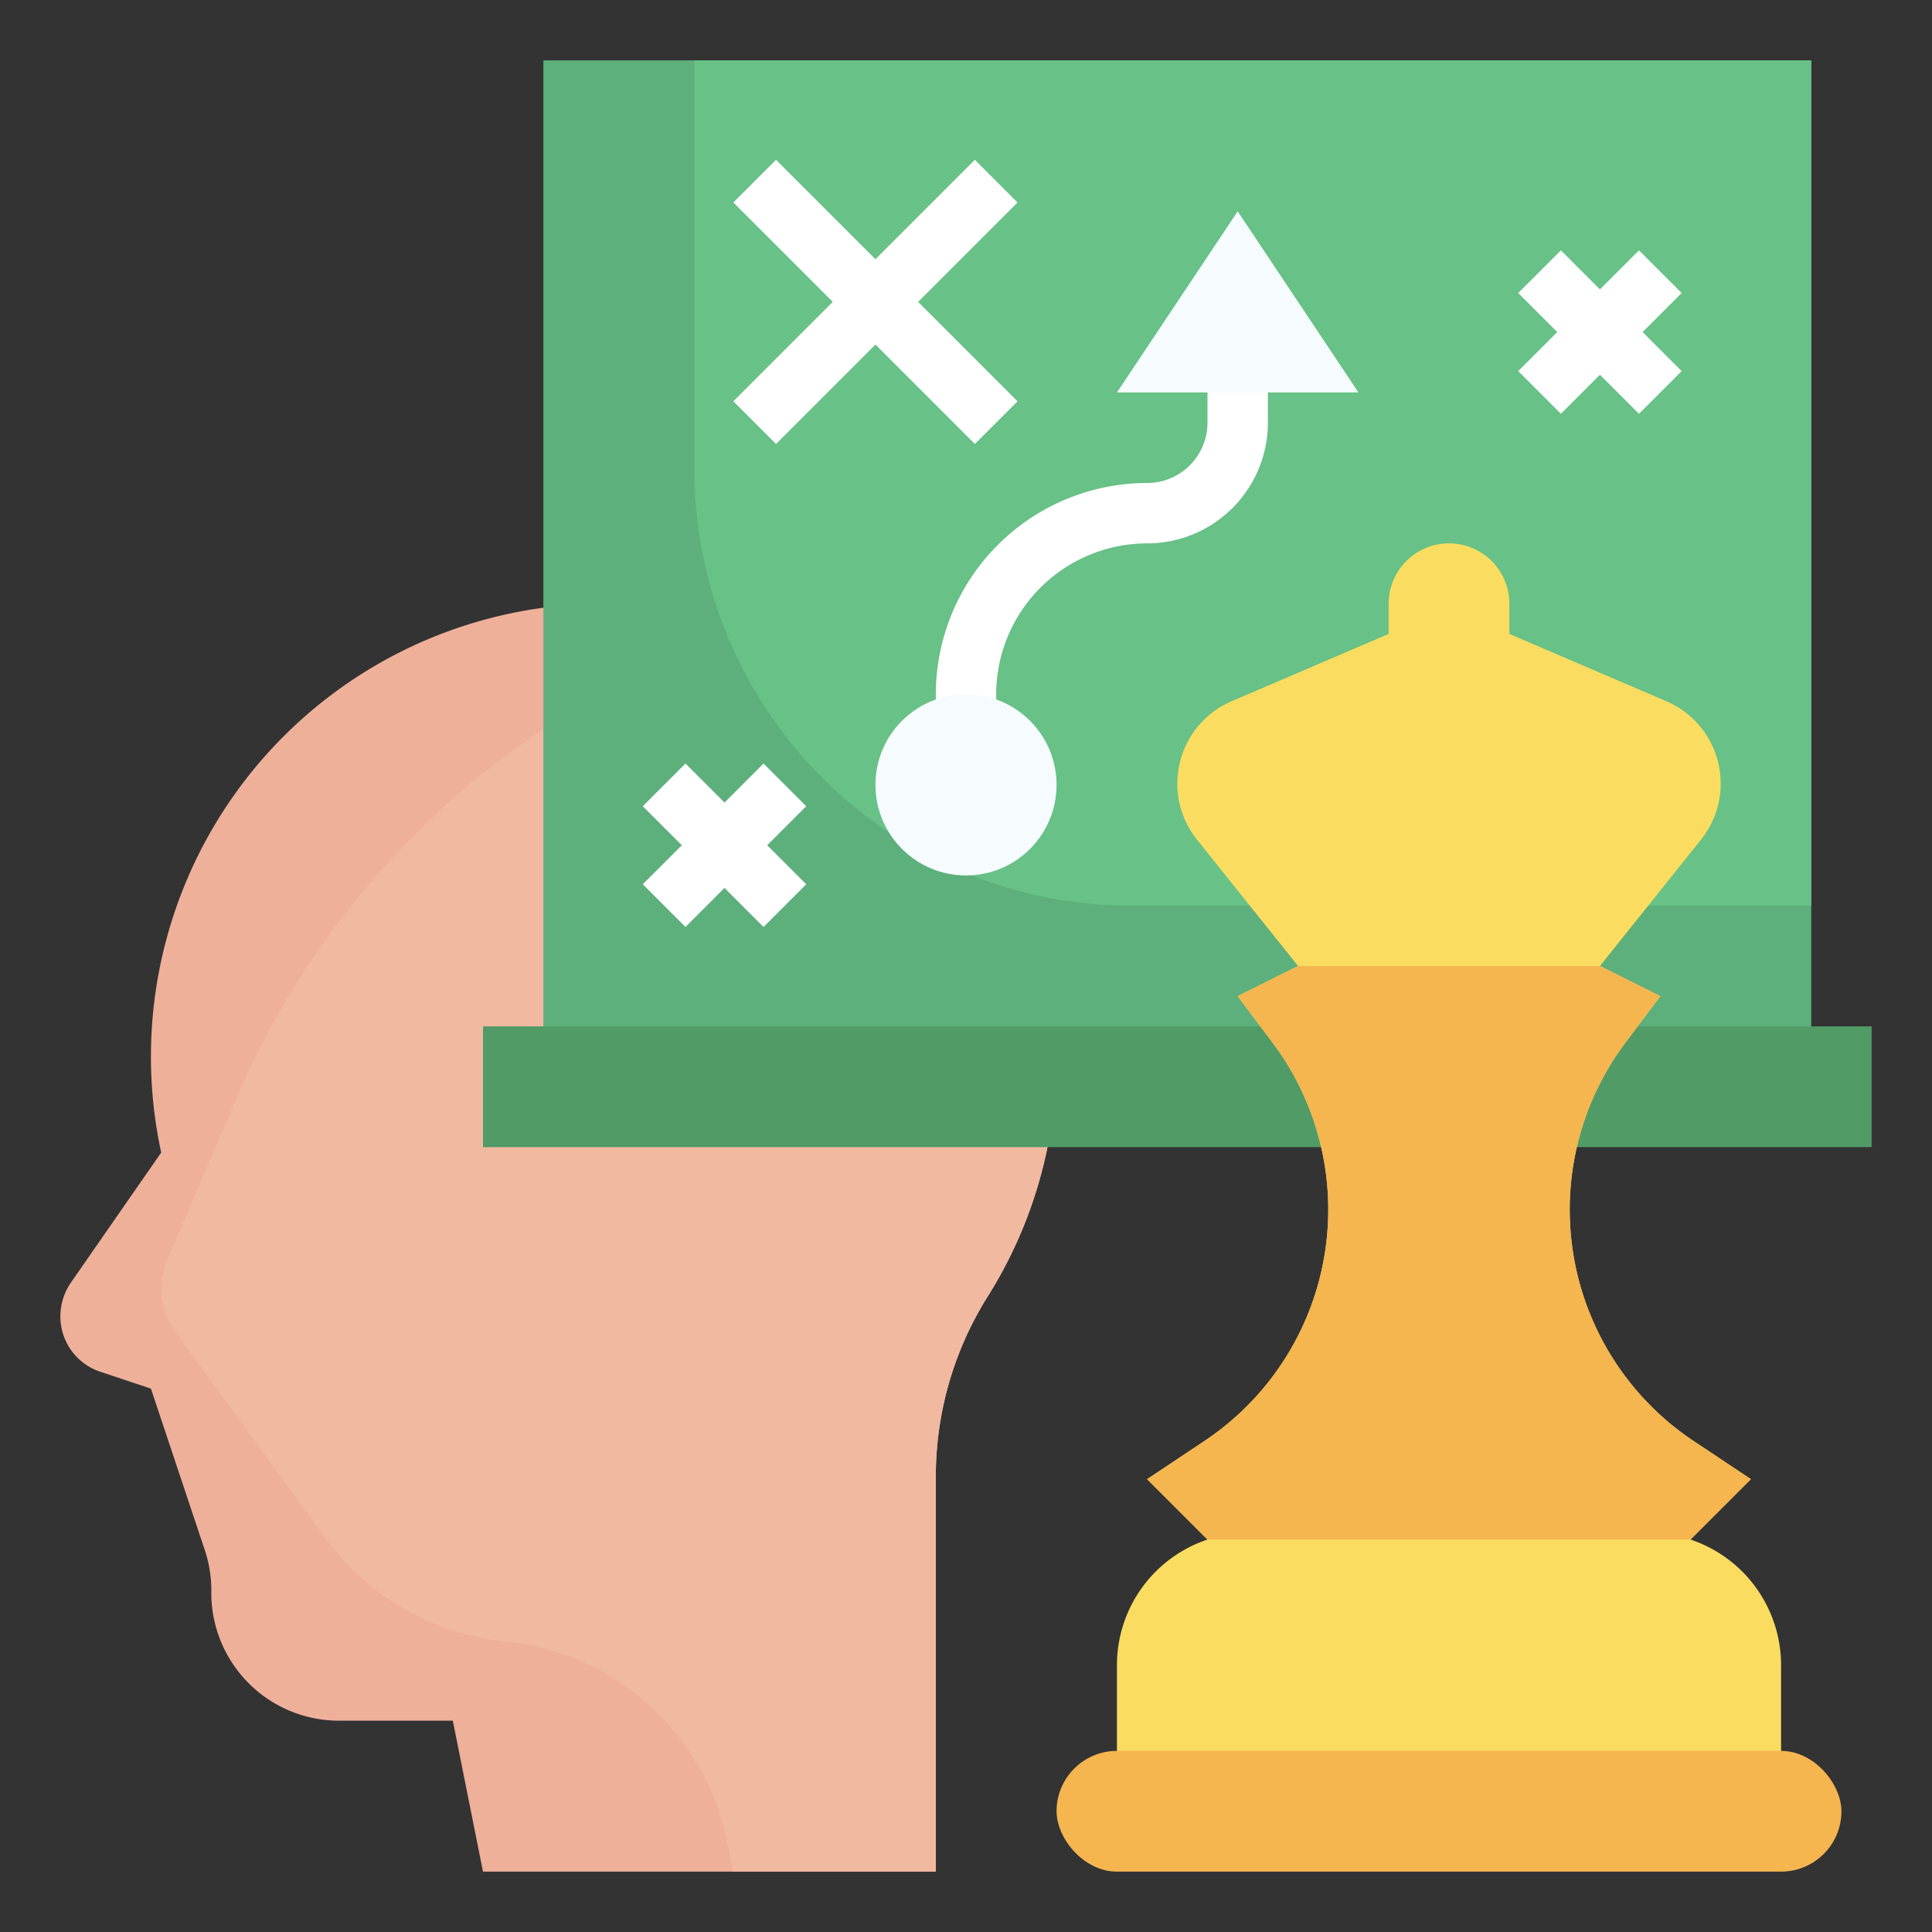 <svg height="512" viewBox="0 0 64 64" width="512" xmlns="http://www.w3.org/2000/svg"><rect x="0" y="0" width="64" height="64" fill="#333333" stroke="none"/><g id="Layer_19" data-name="Layer 19"><path d="m34.7 38a14.836 14.836 0 0 1 -2.007 4.988 11.223 11.223 0 0 0 -1.693 6.012v13h-15l-1-5h-3.7a4.233 4.233 0 0 1 -4.3-4.2 4.227 4.227 0 0 0 -.219-1.46l-1.781-5.34-1.68-.56a1.928 1.928 0 0 1 -1.32-1.84 1.981 1.981 0 0 1 .34-1.1l3-4.32a15.006 15.006 0 0 1 12.66-18.048l4-.132z" fill="#efb09a"/><path d="m31 49a11.223 11.223 0 0 1 1.693-6.012 14.836 14.836 0 0 0 2.007-4.988l-11.636-16.492a27.8 27.8 0 0 0 -5.48 2.934 27.826 27.826 0 0 0 -9.738 11.918l-2.306 5.38a2.41 2.41 0 0 0 .267 2.369l4.989 6.86a8.366 8.366 0 0 0 5.933 3.4 8.364 8.364 0 0 1 7.4 6.828l.146.8h6.725z" fill="#f2b9a1"/><path d="m18 2h42v34h-42z" fill="#5db07c"/><path d="m23 15.534a14.466 14.466 0 0 0 14.466 14.466h22.534v-28h-37z" fill="#68c186"/><path d="m16 34h46v4h-46z" fill="#519b67"/><path d="m59 60v-4.838a4.387 4.387 0 0 0 -3-4.162l2-2-1.9-1.266a9.209 9.209 0 0 1 -4.1-7.664 9.207 9.207 0 0 1 1.842-5.526l1.158-1.544-2-1 3.348-4.187a2.963 2.963 0 0 0 .652-1.855 2.969 2.969 0 0 0 -1.8-2.729l-5.2-2.229v-1a2 2 0 0 0 -2-2 2 2 0 0 0 -2 2v1l-5.2 2.229a2.969 2.969 0 0 0 -1.8 2.729 2.963 2.963 0 0 0 .651 1.855l3.349 4.187-2 1 1.158 1.544a9.207 9.207 0 0 1 1.842 5.526 9.209 9.209 0 0 1 -4.1 7.664l-1.9 1.266 2 2a4.387 4.387 0 0 0 -3 4.162v4.838z" fill="#fadd60"/><g fill="#fff"><path d="m25.707 14.707 3.293-3.293 3.293 3.293 1.414-1.414-3.293-3.293 3.293-3.293-1.414-1.414-3.293 3.293-3.293-3.293-1.414 1.414 3.293 3.293-3.293 3.293z"/><path d="m25.293 25.293-1.293 1.293-1.293-1.293-1.414 1.414 1.293 1.293-1.293 1.293 1.414 1.414 1.293-1.293 1.293 1.293 1.414-1.414-1.293-1.293 1.293-1.293z"/><path d="m55.707 9.707-1.414-1.414-1.293 1.293-1.293-1.293-1.414 1.414 1.293 1.293-1.293 1.293 1.414 1.414 1.293-1.293 1.293 1.293 1.414-1.414-1.293-1.293z"/><path d="m40 13v1a2 2 0 0 1 -2 2 7.008 7.008 0 0 0 -7 7v3h2v-3a5.006 5.006 0 0 1 5-5 4 4 0 0 0 4-4v-3h-2z"/></g><circle cx="32" cy="26" fill="#f5fbff" r="3"/><path d="m41 7-4 6h8z" fill="#f5fbff"/><path d="m56.1 47.734a9.21 9.21 0 0 1 -2.26-13.19l1.16-1.544-2-1h-10l-2 1 1.158 1.544a9.21 9.21 0 0 1 -2.26 13.19l-1.898 1.266 2 2h16l2-2z" fill="#f5b54f"/><rect fill="#f5b54f" height="4" rx="2" width="26" x="35" y="58"/></g></svg>